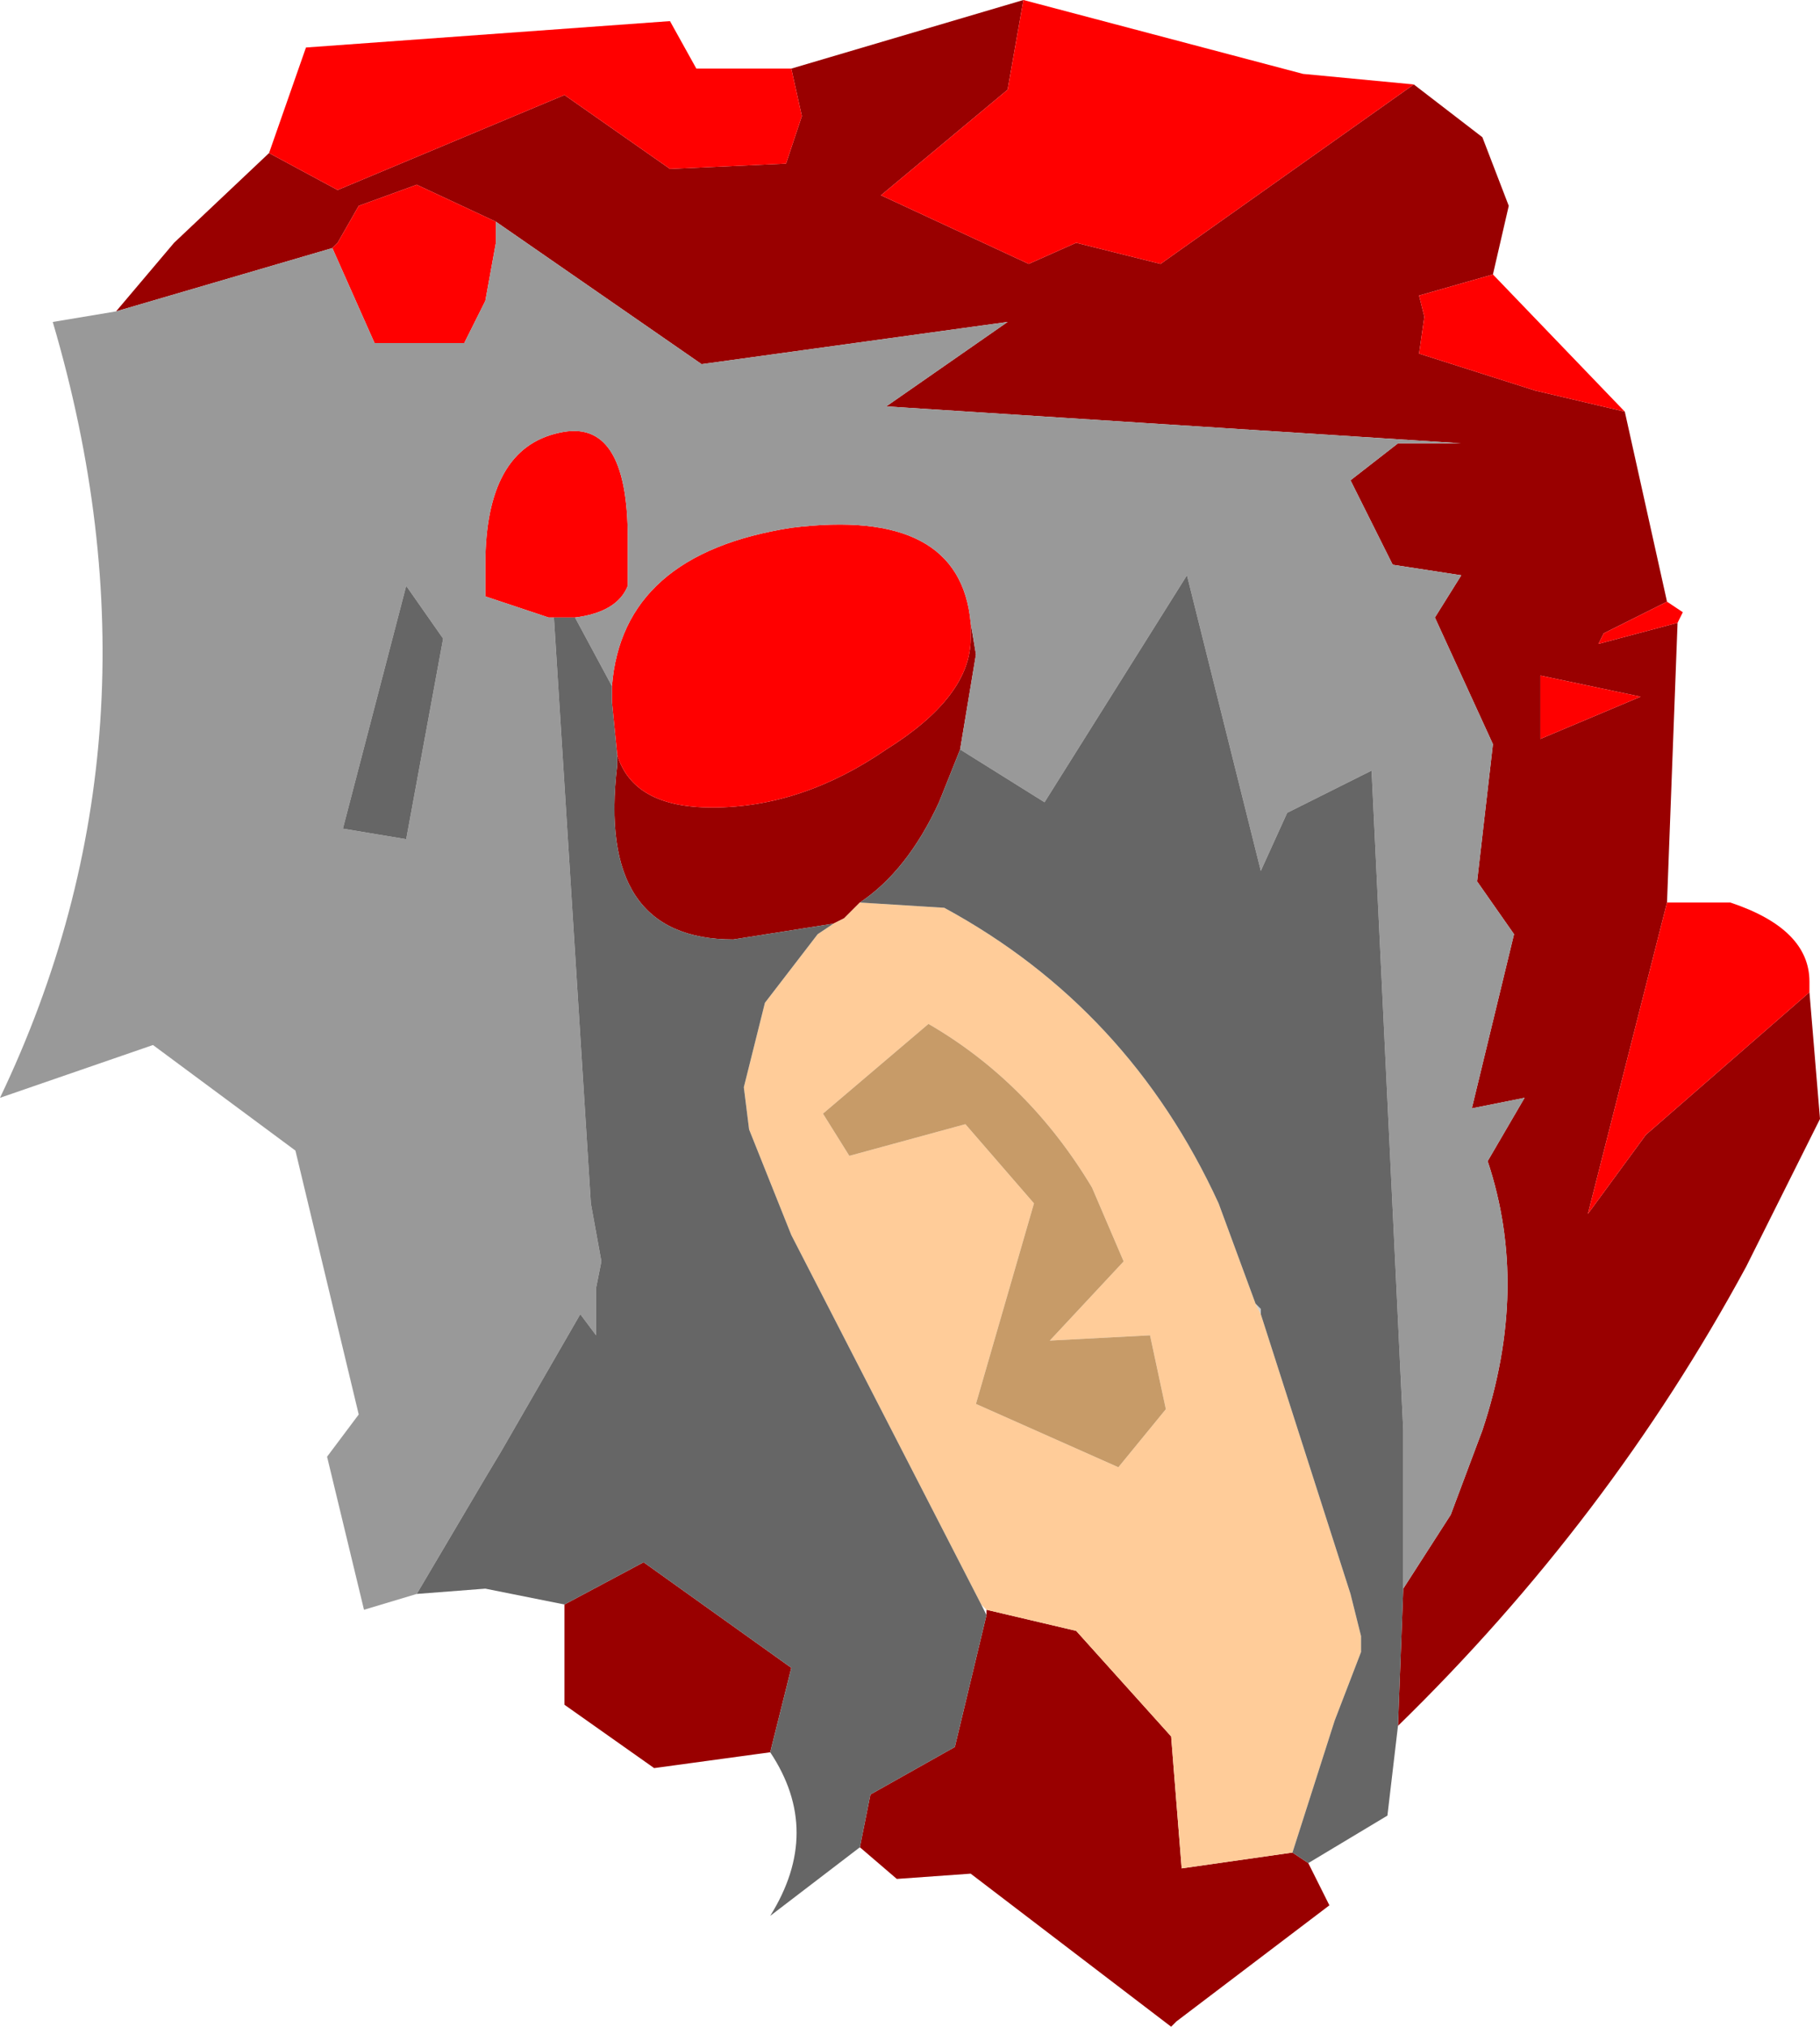<?xml version="1.0" encoding="UTF-8" standalone="no"?>
<svg xmlns:ffdec="https://www.free-decompiler.com/flash" xmlns:xlink="http://www.w3.org/1999/xlink" ffdec:objectType="frame" height="19.2px" width="17.25px" xmlns="http://www.w3.org/2000/svg">
  <g transform="matrix(1.0, 0.0, 0.0, 1.0, 8.65, 9.6)">
    <use ffdec:characterId="2521" height="19.2" transform="matrix(1.0, 0.0, 0.0, 1.0, -8.65, -9.6)" width="17.25" xlink:href="#shape0"/>
  </g>
  <defs>
    <g id="shape0" transform="matrix(1.0, 0.0, 0.0, 1.0, 8.65, 9.6)">
      <path d="M4.75 -8.8 L5.4 -8.3 5.65 -7.65 5.5 -7.0 4.8 -6.8 4.85 -6.6 4.8 -6.25 5.9 -5.9 6.75 -5.7 7.15 -3.9 6.55 -3.6 6.5 -3.5 7.25 -3.7 7.15 -1.05 6.4 1.9 6.95 1.15 8.5 -0.2 8.6 1.0 7.9 2.4 Q6.6 4.8 4.6 6.75 L4.65 5.45 5.1 4.75 5.4 3.95 Q5.85 2.6 5.45 1.4 L5.8 0.8 5.3 0.9 5.7 -0.75 5.35 -1.25 5.5 -2.55 4.95 -3.75 5.2 -4.15 4.55 -4.25 4.15 -5.05 4.6 -5.4 5.2 -5.4 -0.25 -5.75 0.9 -6.55 -2.0 -6.15 -3.95 -7.5 -4.7 -7.85 -5.25 -7.65 -5.45 -7.3 -5.5 -7.25 -7.55 -6.65 -7.0 -7.3 -6.1 -8.15 -5.45 -7.8 -3.3 -8.7 -2.3 -8.0 -1.2 -8.05 -1.05 -8.5 -1.15 -8.95 1.05 -9.6 0.9 -8.75 -0.3 -7.75 1.1 -7.1 1.55 -7.3 2.35 -7.1 4.75 -8.8 M3.75 8.05 L3.95 8.45 2.5 9.55 2.45 9.6 0.55 8.15 -0.15 8.2 -0.5 7.9 -0.4 7.4 0.4 6.95 0.7 5.7 0.7 5.65 1.55 5.85 2.45 6.85 2.55 8.1 3.6 7.95 3.75 8.05 M-1.35 7.0 L-2.45 7.15 -3.3 6.55 -3.3 5.6 -2.55 5.2 -1.15 6.2 -1.35 7.0 M-2.8 -2.45 Q-2.65 -1.95 -1.9 -1.95 -1.05 -1.95 -0.25 -2.5 0.55 -3.0 0.55 -3.55 L0.55 -3.7 0.6 -3.4 0.45 -2.5 0.25 -2.0 Q-0.05 -1.35 -0.5 -1.05 L-0.65 -0.9 -0.75 -0.85 -1.7 -0.7 Q-3.0 -0.7 -2.8 -2.35 L-2.8 -2.45 M6.9 -3.0 L5.95 -3.2 5.95 -2.6 6.9 -3.0" fill="#990000" fill-rule="evenodd" stroke="none"/>
      <path d="M5.5 -7.0 L6.75 -5.7 5.9 -5.9 4.8 -6.25 4.85 -6.6 4.8 -6.8 5.5 -7.0 M7.15 -3.9 L7.3 -3.8 7.25 -3.7 6.5 -3.5 6.55 -3.6 7.15 -3.9 M7.15 -1.05 L7.75 -1.05 Q8.5 -0.8 8.5 -0.3 L8.5 -0.2 6.95 1.15 6.4 1.9 7.15 -1.05 M-6.1 -8.15 L-5.75 -9.15 -2.3 -9.4 -2.05 -8.95 -1.15 -8.95 -1.05 -8.5 -1.2 -8.05 -2.3 -8.0 -3.3 -8.7 -5.45 -7.8 -6.1 -8.15 M1.05 -9.6 L3.7 -8.9 4.75 -8.8 2.35 -7.1 1.55 -7.3 1.1 -7.1 -0.3 -7.75 0.9 -8.75 1.05 -9.6 M-3.95 -7.5 L-3.95 -7.3 -4.05 -6.75 -4.25 -6.35 -5.1 -6.35 -5.5 -7.25 -5.45 -7.3 -5.25 -7.65 -4.7 -7.85 -3.95 -7.5 M0.55 -3.7 L0.55 -3.55 Q0.55 -3.0 -0.25 -2.5 -1.05 -1.95 -1.9 -1.95 -2.65 -1.95 -2.8 -2.45 L-2.85 -2.95 -2.85 -3.1 Q-2.75 -4.35 -1.15 -4.6 0.45 -4.8 0.55 -3.7 M6.9 -3.0 L5.95 -2.6 5.95 -3.2 6.9 -3.0 M-3.4 -3.75 L-3.45 -3.75 -4.05 -3.95 -4.05 -4.25 Q-4.05 -5.35 -3.35 -5.5 -2.7 -5.65 -2.7 -4.5 L-2.7 -4.05 Q-2.8 -3.8 -3.2 -3.75 L-3.4 -3.75" fill="#ff0000" fill-rule="evenodd" stroke="none"/>
      <path d="M-0.75 -0.85 L-0.65 -0.9 -0.5 -1.05 0.3 -1.0 Q2.05 -0.05 2.9 1.8 L3.25 2.75 3.3 2.85 4.15 5.5 4.25 5.9 4.25 6.05 4.0 6.7 3.6 7.95 2.55 8.1 2.45 6.85 1.55 5.85 0.7 5.65 0.65 5.6 -1.15 2.1 -1.55 1.1 -1.6 0.7 -1.4 -0.1 -0.9 -0.75 -0.75 -0.85 M2.0 2.35 L1.7 1.65 Q1.1 0.65 0.15 0.1 L-0.85 0.95 -0.6 1.35 0.5 1.05 1.15 1.8 0.6 3.7 1.95 4.3 2.4 3.75 2.25 3.05 1.3 3.1 2.0 2.35" fill="#ffcc99" fill-rule="evenodd" stroke="none"/>
      <path d="M2.0 2.35 L1.3 3.1 2.25 3.05 2.4 3.75 1.95 4.3 0.6 3.7 1.15 1.8 0.5 1.05 -0.6 1.35 -0.85 0.95 0.15 0.1 Q1.1 0.65 1.7 1.65 L2.0 2.35" fill="#c79b68" fill-rule="evenodd" stroke="none"/>
      <path d="M3.25 2.75 L3.3 2.8 3.3 2.85 3.25 2.75" fill="#cccccc" fill-rule="evenodd" stroke="none"/>
      <path d="M-4.7 5.5 L-5.2 5.65 -5.55 4.2 -5.25 3.8 -5.85 1.3 -7.2 0.3 -8.65 0.8 Q-7.0 -2.65 -8.15 -6.55 L-7.55 -6.65 -5.5 -7.25 -5.1 -6.35 -4.25 -6.35 -4.05 -6.75 -3.95 -7.3 -3.95 -7.5 -2.0 -6.15 0.9 -6.55 -0.25 -5.75 5.2 -5.4 4.6 -5.4 4.15 -5.05 4.55 -4.25 5.2 -4.15 4.95 -3.75 5.5 -2.55 5.35 -1.25 5.7 -0.75 5.3 0.9 5.8 0.8 5.45 1.4 Q5.85 2.6 5.4 3.95 L5.1 4.75 4.65 5.45 4.65 3.95 4.35 -2.3 3.55 -1.9 3.3 -1.35 2.6 -4.15 1.25 -2.0 0.45 -2.5 0.6 -3.4 0.55 -3.7 Q0.45 -4.8 -1.15 -4.6 -2.75 -4.35 -2.85 -3.1 L-3.2 -3.75 Q-2.8 -3.8 -2.7 -4.05 L-2.7 -4.5 Q-2.7 -5.65 -3.35 -5.5 -4.05 -5.35 -4.05 -4.25 L-4.05 -3.95 -3.45 -3.75 -3.4 -3.75 -3.05 1.8 -2.95 2.35 -3.0 2.6 -3.0 3.05 -3.15 2.85 -3.9 4.15 -4.05 4.4 -4.7 5.5 M-4.8 -4.05 L-5.4 -1.75 -4.8 -1.65 -4.45 -3.55 -4.8 -4.05" fill="#999999" fill-rule="evenodd" stroke="none"/>
      <path d="M4.6 6.75 L4.5 7.6 3.75 8.05 3.6 7.95 4.0 6.7 4.25 6.05 4.25 5.9 4.15 5.5 3.3 2.85 3.3 2.8 3.25 2.75 2.9 1.8 Q2.05 -0.05 0.3 -1.0 L-0.5 -1.05 Q-0.05 -1.35 0.25 -2.0 L0.45 -2.5 1.25 -2.0 2.6 -4.15 3.3 -1.35 3.55 -1.9 4.35 -2.3 4.65 3.95 4.65 5.45 4.6 6.75 M-0.5 7.9 L-1.35 8.55 Q-0.85 7.75 -1.35 7.0 L-1.15 6.2 -2.55 5.2 -3.3 5.6 -4.05 5.45 -4.7 5.5 -4.05 4.4 -3.9 4.15 -3.15 2.85 -3.0 3.05 -3.0 2.6 -2.95 2.35 -3.05 1.8 -3.4 -3.75 -3.2 -3.75 -2.85 -3.1 -2.85 -2.95 -2.8 -2.45 -2.8 -2.35 Q-3.0 -0.7 -1.7 -0.7 L-0.75 -0.85 -0.9 -0.75 -1.4 -0.1 -1.6 0.7 -1.55 1.1 -1.15 2.1 0.65 5.6 0.7 5.7 0.4 6.95 -0.4 7.4 -0.5 7.9 M-4.8 -4.05 L-4.45 -3.55 -4.8 -1.65 -5.4 -1.75 -4.8 -4.05" fill="#666666" fill-rule="evenodd" stroke="none"/>
    </g>
  </defs>
</svg>
